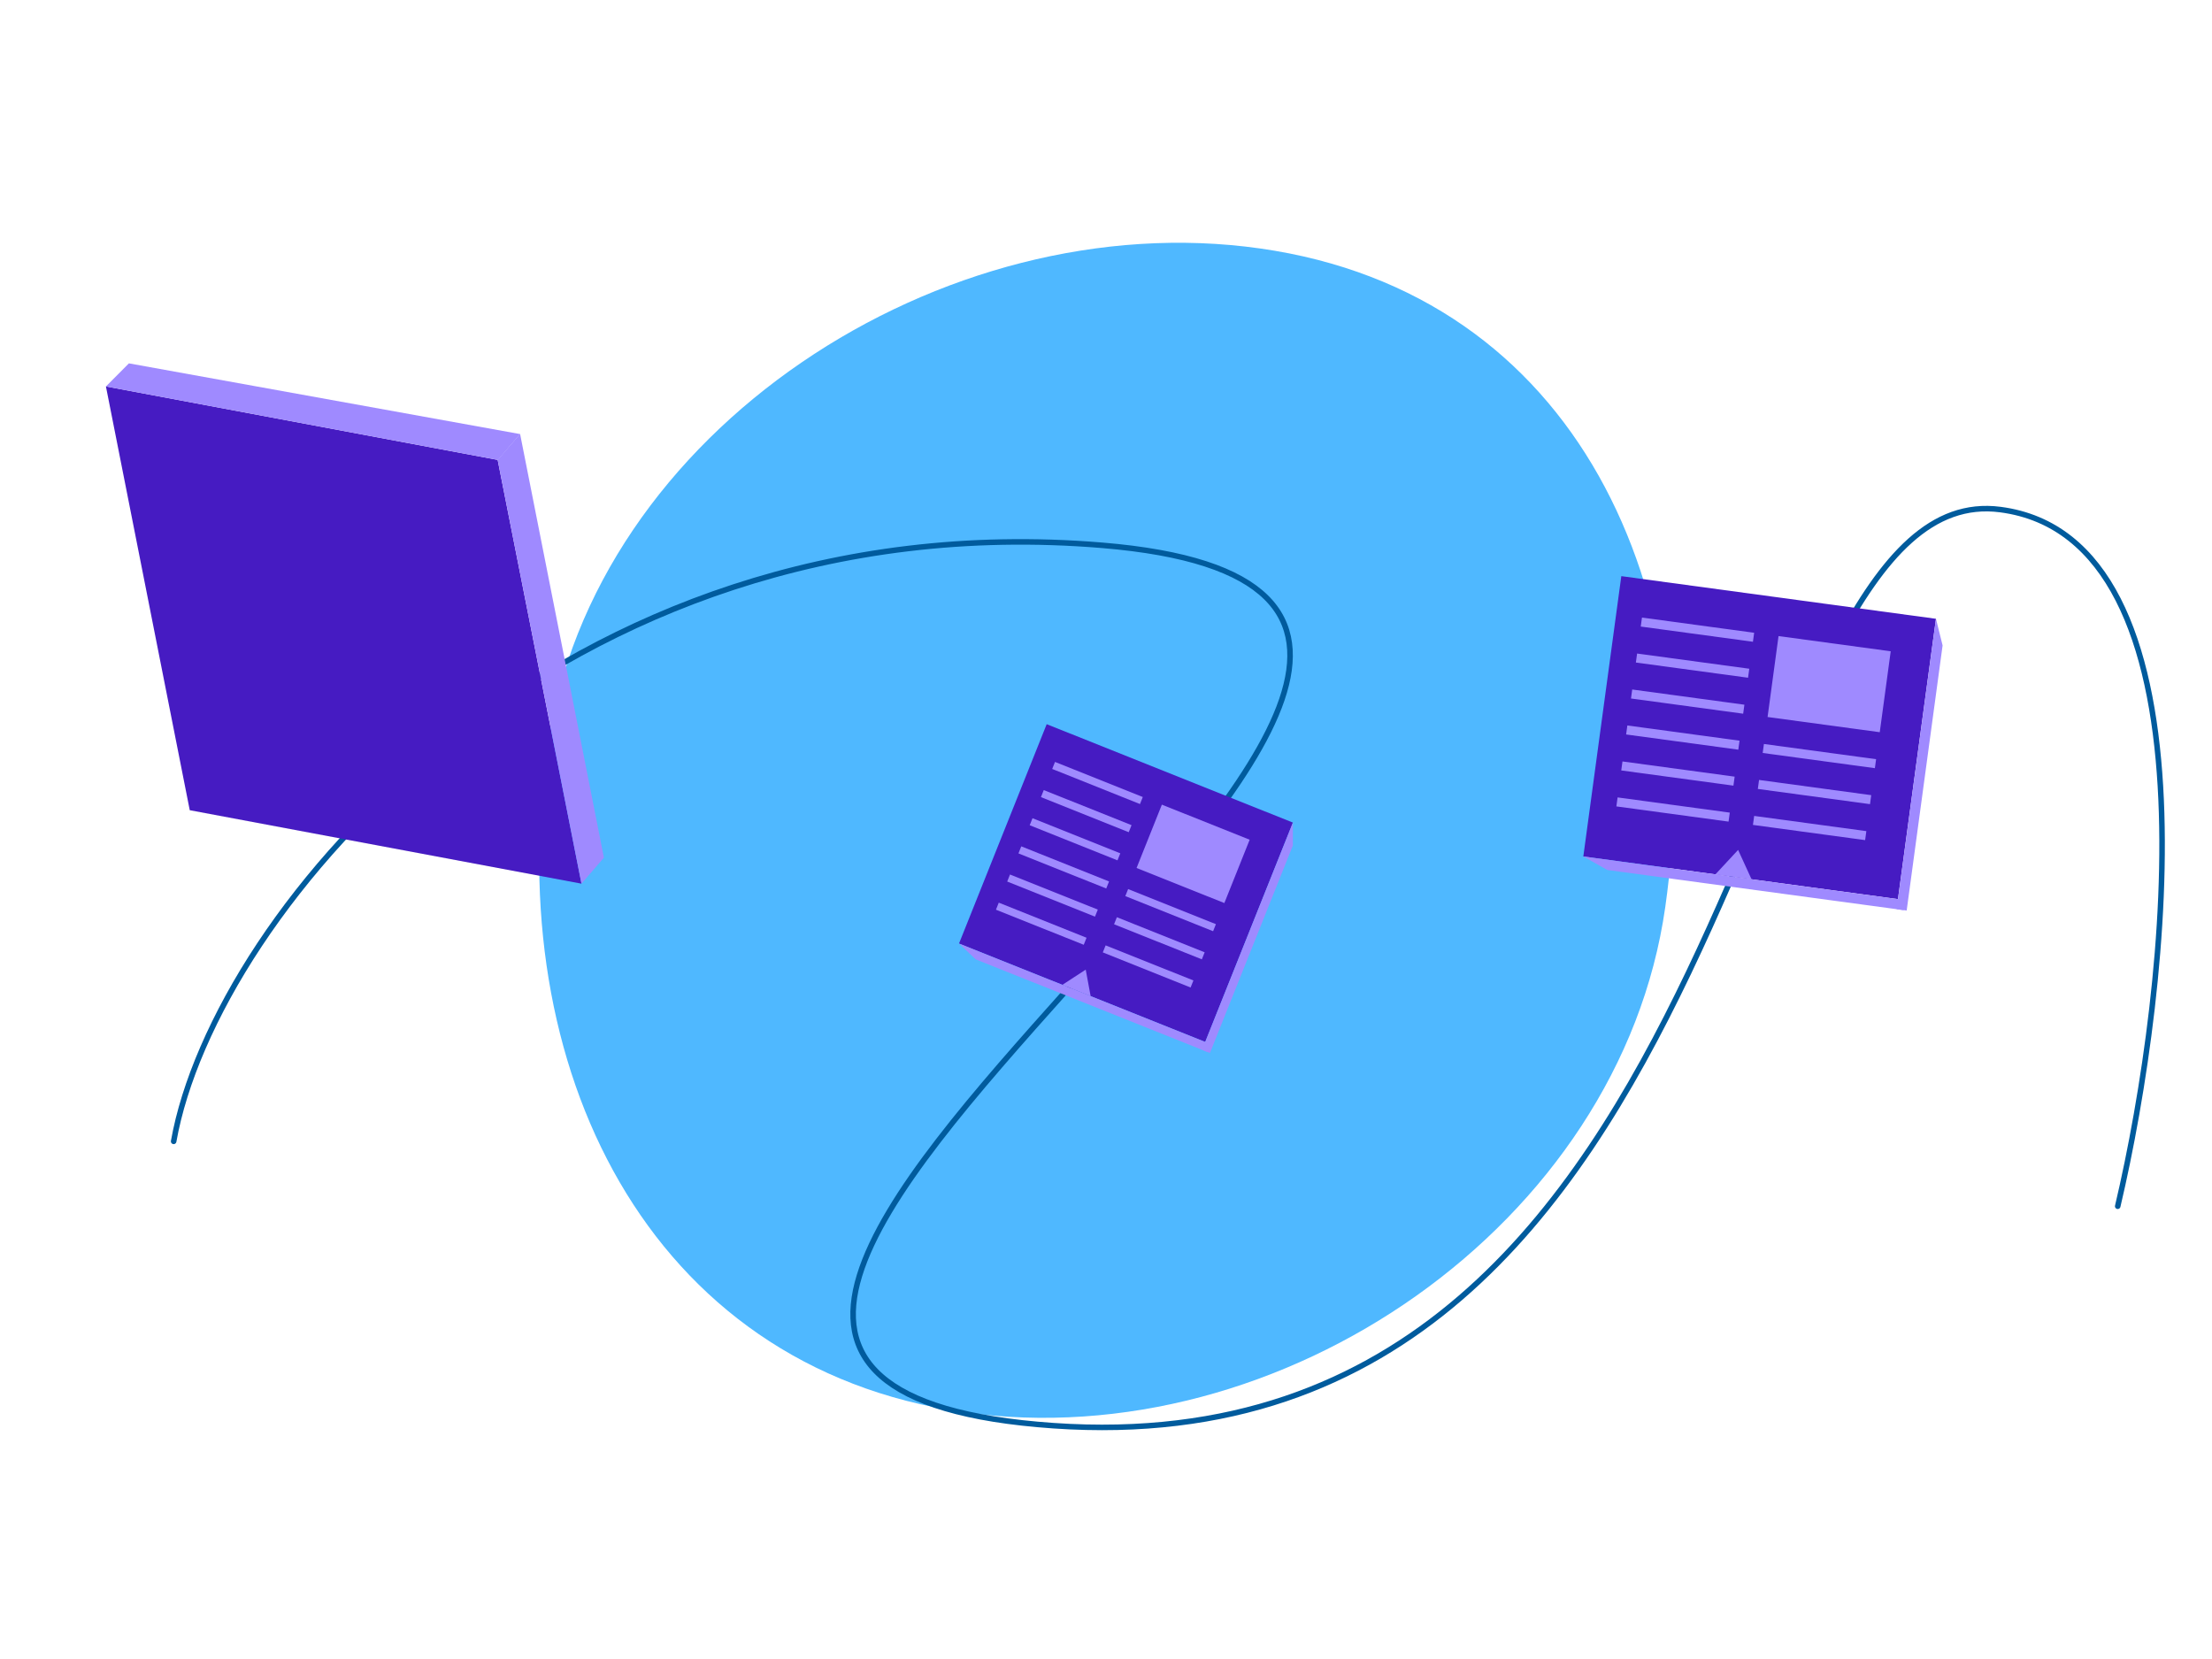 <svg width="200" height="150" viewBox="0 0 800 600" fill="none" xmlns="http://www.w3.org/2000/svg" data-reactroot="">
<path d="M602.265 328.06C585.94 442.812 463.352 527.079 348.599 510.754C233.847 494.43 181.61 385.293 197.934 270.541C214.259 155.788 341.03 73.545 455.783 89.869C570.535 106.194 618.589 213.307 602.265 328.06Z" fill="#4fb8ff"></path>
<path d="M62.805 412.785C77.572 329.414 202.178 180.969 398.578 197.213C644.077 217.517 126.313 498.088 381.042 515.624C635.771 533.159 624.696 171.37 723.449 184.292C802.452 194.628 784.67 356.572 765.904 436.252" stroke="#005B9D" stroke-width="2" stroke-linecap="round"></path>
<path d="M38.31 139.757L179.982 166.326L210.297 319.589L68.626 293.02L38.31 139.757Z" fill="#461bc2"></path>
<path d="M188.094 156.923L179.981 166.325L210.296 319.589L218.409 310.186L188.094 156.923Z" fill="#9f8aff"></path>
<path d="M188.084 156.985L180.094 166.359L38.309 139.772L46.623 131.413L188.084 156.985Z" fill="#9f8aff"></path>
<rect x="586.369" y="208.369" width="114.834" height="102.314" transform="rotate(7.718 586.369 208.369)" fill="#461bc2"></rect>
<path d="M700.164 223.79L685.93 328.819L689.572 329.312L702.568 233.423L700.164 223.79Z" fill="#9f8aff"></path>
<path d="M572.629 309.754L688.987 325.524L688.494 329.166L581.29 314.637L572.629 309.754Z" fill="#9f8aff"></path>
<rect x="585.024" y="288.395" width="40.944" height="3.282" transform="rotate(7.718 585.024 288.395)" fill="#9f8aff"></rect>
<rect x="586.788" y="275.386" width="40.944" height="3.282" transform="rotate(7.718 586.788 275.386)" fill="#9f8aff"></rect>
<rect x="588.551" y="262.377" width="40.944" height="3.282" transform="rotate(7.718 588.551 262.377)" fill="#9f8aff"></rect>
<rect x="590.313" y="249.368" width="40.944" height="3.282" transform="rotate(7.718 590.313 249.368)" fill="#9f8aff"></rect>
<rect x="592.077" y="236.36" width="40.944" height="3.282" transform="rotate(7.718 592.077 236.36)" fill="#9f8aff"></rect>
<rect x="593.84" y="223.351" width="40.944" height="3.282" transform="rotate(7.718 593.84 223.351)" fill="#9f8aff"></rect>
<rect x="634.418" y="295.089" width="40.944" height="3.282" transform="rotate(7.718 634.418 295.089)" fill="#9f8aff"></rect>
<rect x="636.182" y="282.08" width="40.944" height="3.282" transform="rotate(7.718 636.182 282.08)" fill="#9f8aff"></rect>
<rect x="637.944" y="269.071" width="40.944" height="3.282" transform="rotate(7.718 637.944 269.071)" fill="#9f8aff"></rect>
<rect x="643.233" y="230.045" width="40.944" height="29.537" transform="rotate(7.718 643.233 230.045)" fill="#9f8aff"></rect>
<path d="M628.61 307.383L620.395 316.228L633.471 318L628.61 307.383Z" fill="#9f8aff"></path>
<rect x="378.549" y="261.908" width="95.892" height="85.437" transform="rotate(21.786 378.549 261.908)" fill="#461bc2"></rect>
<path d="M467.593 297.498L434.744 379.682L437.594 380.821L467.584 305.788L467.593 297.498Z" fill="#9f8aff"></path>
<path d="M346.84 341.242L437.89 377.634L436.751 380.484L352.864 346.955L346.84 341.242Z" fill="#9f8aff"></path>
<rect x="361.216" y="326.457" width="34.191" height="2.741" transform="rotate(21.786 361.216 326.457)" fill="#9f8aff"></rect>
<rect x="365.285" y="316.277" width="34.191" height="2.741" transform="rotate(21.786 365.285 316.277)" fill="#9f8aff"></rect>
<rect x="369.354" y="306.098" width="34.191" height="2.741" transform="rotate(21.786 369.354 306.098)" fill="#9f8aff"></rect>
<rect x="373.422" y="295.919" width="34.191" height="2.741" transform="rotate(21.786 373.422 295.919)" fill="#9f8aff"></rect>
<rect x="377.49" y="285.74" width="34.191" height="2.741" transform="rotate(21.786 377.49 285.74)" fill="#9f8aff"></rect>
<rect x="381.559" y="275.56" width="34.191" height="2.741" transform="rotate(21.786 381.559 275.56)" fill="#9f8aff"></rect>
<rect x="399.865" y="341.905" width="34.191" height="2.741" transform="rotate(21.786 399.865 341.905)" fill="#9f8aff"></rect>
<rect x="403.934" y="331.725" width="34.191" height="2.741" transform="rotate(21.786 403.934 331.725)" fill="#9f8aff"></rect>
<rect x="408.003" y="321.546" width="34.191" height="2.741" transform="rotate(21.786 408.003 321.546)" fill="#9f8aff"></rect>
<rect x="420.209" y="291.009" width="34.191" height="24.665" transform="rotate(21.786 420.209 291.009)" fill="#9f8aff"></rect>
<path d="M392.665 350.685L384.216 356.181L394.448 360.271L392.665 350.685Z" fill="#9f8aff"></path>
</svg>
